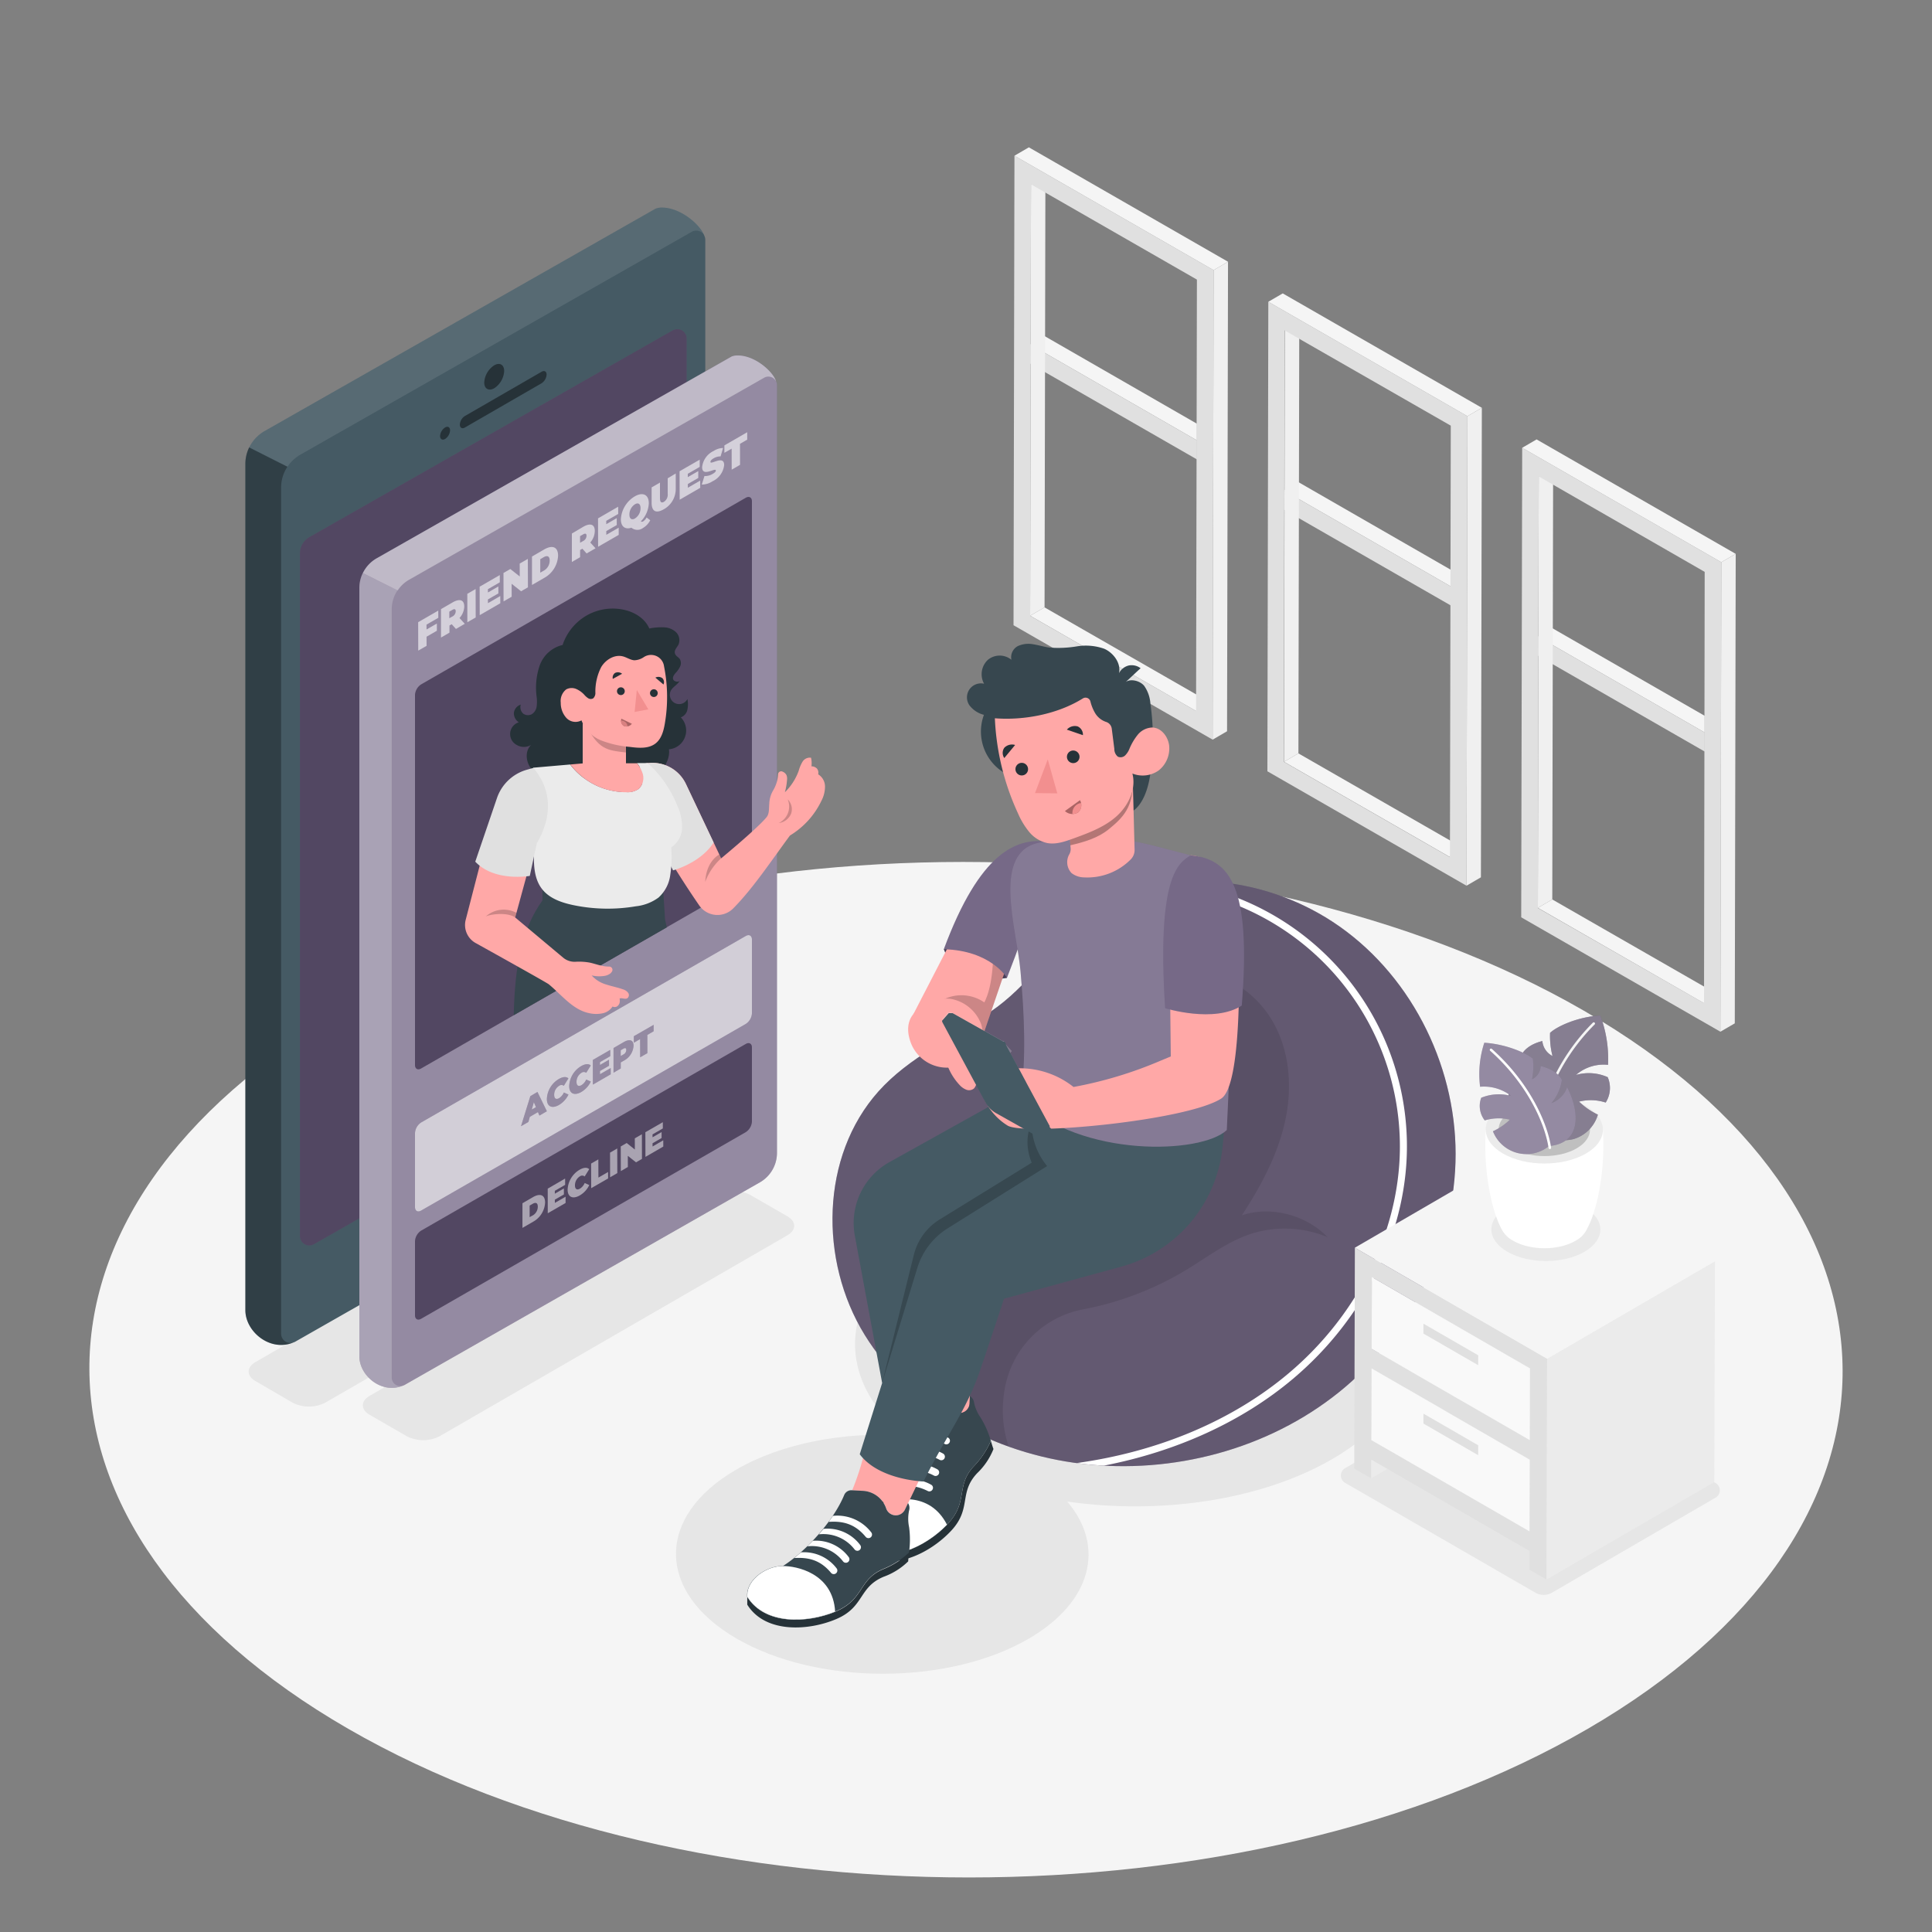 <svg xmlns="http://www.w3.org/2000/svg" viewBox="0 0 500 500"><rect x="0" y="0" width="500" height="500" fill="#808080" stroke="none"/><g id="freepik--Floor--inject-47"><path d="M409.89,261.56c-88.88-51.32-232.52-51.32-320.83,0S1.22,396.09,90.1,447.4s232.53,51.32,320.84,0S498.78,312.88,409.89,261.56Z" style="fill:#f5f5f5"></path></g><g id="freepik--Shadows--inject-47"><path d="M344.42,318.42c-28.3-16.34-74-16.34-102.16,0-24.84,14.44-27.6,36.8-8.39,53.08-15.5-1-31.57,2-43.41,8.88-20.78,12.07-20.67,31.65.25,43.73s54.71,12.07,75.49,0c16.54-9.61,19.83-24,10-35.51,23.82,3.44,50-.22,68.6-11C372.87,361.26,372.73,334.76,344.42,318.42Z" style="fill:#e6e6e6"></path><path d="M397.33,412.17,348.1,383.75a2.19,2.19,0,0,1,0-3.78l43.39-25.21a2.17,2.17,0,0,1,2.19,0L444,383.81a2.18,2.18,0,0,1,0,3.77l-42.3,24.58A4.35,4.35,0,0,1,397.33,412.17Z" style="fill:#e6e6e6"></path><path d="M66.12,352.5c-2.35,1.36-2.36,3.56,0,4.92L75.7,363a9.34,9.34,0,0,0,8.49,0l105.34-60.82c2.35-1.35,2.37-3.56,0-4.92l-9.6-5.54a9.41,9.41,0,0,0-8.49,0Z" style="fill:#e6e6e6"></path><path d="M95.67,361.24c-2.36,1.36-2.36,3.56,0,4.91l9.61,5.55a9.34,9.34,0,0,0,8.49,0l90-52c2.35-1.36,2.37-3.56,0-4.92l-9.61-5.54a9.32,9.32,0,0,0-8.48,0Z" style="fill:#e6e6e6"></path></g><g id="freepik--Windows--inject-47"><polygon points="266.61 89.15 270.34 86.98 309.77 109.66 309.77 113.97 266.61 89.15" style="fill:#f5f5f5"></polygon><polygon points="266.61 89.15 266.61 89.15 266.61 89.15 309.77 113.97 309.77 118.9 266.6 94.1 266.61 89.15" style="fill:#e0e0e0"></polygon><rect x="288.19" y="76.67" height="49.79" transform="translate(56.46 300.74) rotate(-60.09)" style="fill:#e0e0e0"></rect><polygon points="332.31 126.95 336.04 124.78 375.47 147.46 375.47 151.77 332.31 126.95" style="fill:#f5f5f5"></polygon><polygon points="332.31 126.95 332.31 126.95 332.31 126.95 375.47 151.77 375.47 156.7 332.3 131.9 332.31 126.95" style="fill:#e0e0e0"></polygon><rect x="353.89" y="114.46" height="49.79" transform="translate(56.64 376.64) rotate(-60.09)" style="fill:#e0e0e0"></rect><polygon points="398.01 164.74 401.74 162.57 441.17 185.25 441.17 189.57 398.01 164.74" style="fill:#f5f5f5"></polygon><polygon points="398.01 164.74 398.01 164.74 398.01 164.74 441.17 189.57 441.17 194.5 398 169.69 398.01 164.74" style="fill:#e0e0e0"></polygon><rect x="419.59" y="152.26" height="49.79" transform="translate(56.82 452.54) rotate(-60.09)" style="fill:#e0e0e0"></rect><polygon points="266.82 47.71 270.55 45.54 270.33 157.19 266.6 159.35 266.82 47.71" style="fill:#f0f0f0"></polygon><polygon points="266.6 159.35 270.33 157.19 313.28 181.84 309.55 184.01 266.6 159.35" style="fill:#f5f5f5"></polygon><path d="M262.54,40.3l51.54,29.61-.25,121.51L262.3,161.81Zm47,143.71.22-111.65L266.82,47.71l-.22,111.65L309.55,184" style="fill:#e0e0e0"></path><polygon points="262.54 40.3 266.27 38.13 317.81 67.74 314.08 69.91 262.54 40.3" style="fill:#f5f5f5"></polygon><polygon points="314.08 69.91 317.81 67.74 317.56 189.25 313.83 191.42 314.08 69.91" style="fill:#f0f0f0"></polygon><polygon points="332.52 85.51 336.25 83.34 336.03 194.98 332.3 197.15 332.52 85.51" style="fill:#f0f0f0"></polygon><polygon points="332.3 197.15 336.03 194.98 378.98 219.64 375.25 221.81 332.3 197.15" style="fill:#f5f5f5"></polygon><path d="M328.24,78.1l51.53,29.61-.24,121.51L328,199.61Zm47,143.71.22-111.65-43-24.65-.22,111.64,42.95,24.66" style="fill:#e0e0e0"></path><polygon points="328.24 78.1 331.97 75.93 383.5 105.54 379.77 107.71 328.24 78.1" style="fill:#f5f5f5"></polygon><polygon points="379.77 107.71 383.5 105.54 383.26 227.05 379.53 229.22 379.77 107.71" style="fill:#f0f0f0"></polygon><polygon points="398.22 123.3 401.95 121.14 401.73 232.78 398 234.95 398.22 123.3" style="fill:#f0f0f0"></polygon><polygon points="398 234.95 401.73 232.78 444.68 257.43 440.95 259.6 398 234.95" style="fill:#f5f5f5"></polygon><path d="M393.94,115.89l51.53,29.61L445.23,267,393.69,237.4ZM441,259.6,441.17,148,398.22,123.3,398,235,441,259.6" style="fill:#e0e0e0"></path><polygon points="393.94 115.89 397.67 113.72 449.2 143.34 445.47 145.5 393.94 115.89" style="fill:#f5f5f5"></polygon><polygon points="445.47 145.5 449.2 143.34 448.96 264.84 445.23 267.01 445.47 145.5" style="fill:#f0f0f0"></polygon></g><g id="freepik--Device--inject-47"><path d="M182.31,61.09h0c-.74-2.58-6-7.48-11.19-7.38a4.42,4.42,0,0,0-1.46.29L68.4,111.6A9.85,9.85,0,0,0,63.5,120V339.07c0,5.58,6.44,10.9,12.48,8.34l0,0a2.14,2.14,0,0,0,.39-.16l101.27-57.71a9.68,9.68,0,0,0,4.89-8.41v-219A2.33,2.33,0,0,0,182.31,61.09Z" style="fill:#455a64"></path><path d="M77.63,143.17A4.85,4.85,0,0,1,80.08,139l94-53.49a2.42,2.42,0,0,1,3.62,2.1V264.2a4.85,4.85,0,0,1-2.45,4.21L81.25,322a2.42,2.42,0,0,1-3.62-2.1Z" style="fill:#67597A"></path><path d="M77.63,143.17A4.85,4.85,0,0,1,80.08,139l94-53.49a2.42,2.42,0,0,1,3.62,2.1V264.2a4.85,4.85,0,0,1-2.45,4.21L81.25,322a2.42,2.42,0,0,1-3.62-2.1Z" style="opacity:0.2"></path><path d="M63.5,120V339.07c0,5.58,6.44,10.9,12.48,8.34l0,0a2.41,2.41,0,0,1-3.23-2.26v-219a9.74,9.74,0,0,1,1.63-5.35l-9.91-5A9.63,9.63,0,0,0,63.5,120Z" style="opacity:0.3"></path><path d="M171.13,53.7a4.42,4.42,0,0,0-1.46.29L68.4,111.6a9.66,9.66,0,0,0-3.89,4.17l9.91,5a9.79,9.79,0,0,1,3.26-3.07L179,60a2.41,2.41,0,0,1,3.36,1.05h0C181.58,58.5,176.34,53.6,171.13,53.7Z" style="fill:#fff;opacity:0.1"></path><path d="M140.16,96.21c.71-.41,1.3-.09,1.3.73a2.89,2.89,0,0,1-1.29,2.24L120.3,110.65c-.71.41-1.29.06-1.29-.75a2.82,2.82,0,0,1,1.28-2.22Z" style="fill:#263238"></path><path d="M115.19,110.63c.71-.41,1.28-.09,1.29.73a2.88,2.88,0,0,1-1.28,2.24c-.71.41-1.3.07-1.31-.75A2.86,2.86,0,0,1,115.19,110.63Z" style="fill:#263238"></path><path d="M127.91,94.54c1.42-.82,2.56-.16,2.57,1.47a5.7,5.7,0,0,1-2.56,4.46c-1.42.82-2.6.15-2.6-1.48A5.7,5.7,0,0,1,127.91,94.54Z" style="fill:#263238"></path><path d="M127.91,300.76c2.9-1.67,5.23-.34,5.24,3a11.57,11.57,0,0,1-5.2,9.09c-2.9,1.67-5.29.3-5.3-3A11.56,11.56,0,0,1,127.91,300.76Z" style="fill:#263238"></path></g><g id="freepik--Screen--inject-47"><path d="M200.85,98.67h0c-.66-2.34-5.42-6.8-10.15-6.7a4.08,4.08,0,0,0-1.33.26L97.45,144.51A8.93,8.93,0,0,0,93,152.16V351c0,5.07,5.84,9.9,11.32,7.58l0,0a2.13,2.13,0,0,0,.35-.14L196.64,306a8.79,8.79,0,0,0,4.44-7.64V99.62A2.11,2.11,0,0,0,200.85,98.67Z" style="fill:#67597A"></path><path d="M93,152.16V351c0,5.07,5.84,9.9,11.32,7.58l0,0a2.19,2.19,0,0,1-2.94-2V157.65a8.76,8.76,0,0,1,1.49-4.85l-9-4.5A8.73,8.73,0,0,0,93,152.16Z" style="fill:#fff;opacity:0.2"></path><path d="M190.7,92a4.08,4.08,0,0,0-1.33.26L97.45,144.51a8.78,8.78,0,0,0-3.53,3.79l9,4.5a8.7,8.7,0,0,1,3-2.79l91.92-52.3a2.2,2.2,0,0,1,3,1h0C200.19,96.32,195.43,91.86,190.7,92Z" style="fill:#fff;opacity:0.4"></path><path d="M200.85,98.67h0c-.66-2.34-5.42-6.8-10.15-6.7a4.08,4.08,0,0,0-1.33.26L97.45,144.51A8.93,8.93,0,0,0,93,152.16V351c0,5.07,5.84,9.9,11.32,7.58l0,0a2.13,2.13,0,0,0,.35-.14L196.64,306a8.79,8.79,0,0,0,4.44-7.64V99.62A2.11,2.11,0,0,0,200.85,98.67Z" style="fill:#fff;opacity:0.3"></path><path d="M193,242.23c.87-.5,1.6-.1,1.6.92l0,19.12A3.51,3.51,0,0,1,193,265l-84,48.29c-.88.51-1.6.11-1.6-.91l0-19.13a3.52,3.52,0,0,1,1.59-2.76Z" style="fill:#67597A"></path><g style="opacity:0.7"><path d="M193,242.23c.87-.5,1.6-.1,1.6.92l0,19.12A3.51,3.51,0,0,1,193,265l-84,48.29c-.88.51-1.6.11-1.6-.91l0-19.13a3.52,3.52,0,0,1,1.59-2.76Z" style="fill:#fff"></path></g><path d="M193,270.18c.87-.51,1.6-.1,1.6.91l0,19.13A3.53,3.53,0,0,1,193,293l-84,48.29c-.88.51-1.6.11-1.6-.91l0-19.13a3.52,3.52,0,0,1,1.59-2.76Z" style="fill:#67597A"></path><g style="opacity:0.2"><path d="M193,270.18c.87-.51,1.6-.1,1.6.91l0,19.13A3.53,3.53,0,0,1,193,293l-84,48.29c-.88.51-1.6.11-1.6-.91l0-19.13a3.52,3.52,0,0,1,1.59-2.76Z"></path></g><path d="M193,128.83c.87-.5,1.6-.1,1.6.92l0,95.72a3.51,3.51,0,0,1-1.6,2.75l-84,48.29c-.88.52-1.6.11-1.6-.91l0-95.72a3.53,3.53,0,0,1,1.59-2.76Z" style="fill:#67597A"></path><g style="opacity:0.2"><path d="M193,128.83c.87-.5,1.6-.1,1.6.92l0,95.72a3.51,3.51,0,0,1-1.6,2.75l-84,48.29c-.88.52-1.6.11-1.6-.91l0-95.72a3.53,3.53,0,0,1,1.59-2.76Z"></path></g><path d="M172.12,238q-.28-4.29-.55-8.57l-31.18-1.26v4.84c-5.29,7.46-7.12,16.31-7.44,29.72L172.57,240Q172.34,239,172.12,238Z" style="fill:#37474f"></path><path d="M175.93,176.11c-.44,1-1.65,1.53-2.24,2.49a2.4,2.4,0,1,0,4.21,2.3,6.71,6.71,0,0,1,0,2.75,2.65,2.65,0,0,1-1.71,2,4.88,4.88,0,0,1-3.07,8.27c.35,2.51-1.29,5.22-3.36,6.68a10.76,10.76,0,0,1-7.25,1.69,23.58,23.58,0,0,1-7.26-2.13,26.2,26.2,0,0,1-11,1.65c-2.38-.23-4.87-.87-6.52-2.6s-2-4.81-.27-6.43a3.65,3.65,0,0,1-3.75,0,3.18,3.18,0,0,1,.56-5.85,2.77,2.77,0,0,1-1.27-2.52,2.61,2.61,0,0,1,1.77-2.06,2.27,2.27,0,0,0,.62,2.33,2.11,2.11,0,0,0,2.31.11,2.81,2.81,0,0,0,1.19-2,9.57,9.57,0,0,0,0-2.39,17.72,17.72,0,0,1,.79-8.19,8.31,8.31,0,0,1,5.92-5.29,13.86,13.86,0,0,1,6.22-7.63,13.67,13.67,0,0,1,9.7-1.47c2.74.61,5.42,2.25,6.52,4.84a15,15,0,0,1,3.6-.31,4.84,4.84,0,0,1,3.25,1.2,2.9,2.9,0,0,1,.71,3.24c-.36.74-1.13,1.41-.95,2.22s.95,1,1.33,1.63a2.1,2.1,0,0,1,0,1.92,6.45,6.45,0,0,1-1.16,1.63c-.4.46-.82,1.07-.6,1.64S175.62,176.67,175.93,176.11Z" style="fill:#263238"></path><path d="M165.5,197.79l2.11-.28a9.58,9.58,0,0,1,9.91,5.4l9.11,19.23s9.46-7.8,11.78-10.68c.73-.91.56-2.27.68-3.44a7.31,7.31,0,0,1,.93-3.35,9.11,9.11,0,0,0,1.35-4.31.8.8,0,0,1,1.14-.67l.16.08a1.82,1.82,0,0,1,.88.85,2.55,2.55,0,0,1,.13,1.23,16.41,16.41,0,0,1-.55,3.18,14.78,14.78,0,0,0,3.58-5.57,9.44,9.44,0,0,1,1-2.36,2.22,2.22,0,0,1,2.18-1,5.93,5.93,0,0,1,.11,2.22,2,2,0,0,1,1.45.61,1.73,1.73,0,0,1,.29,1.46,3.73,3.73,0,0,1,1.77,3.23,7.93,7.93,0,0,1-.92,3.61,21.16,21.16,0,0,1-8.15,9c-4.71,6.37-9.58,13.73-14.73,18.91a5.74,5.74,0,0,1-8.76-.83,245.53,245.53,0,0,1-13.2-21.47Z" style="fill:#ffa8a7"></path><path d="M165.5,197.79l2.11-.28a9.58,9.58,0,0,1,9.91,5.4l7.17,15.14c-3.44,5.35-10.5,7.2-10.5,7.2l-6.45-12.45Z" style="fill:#e0e0e0"></path><path d="M182.51,228.23a15.45,15.45,0,0,1,4.12-6.09l-.48-1C185.09,221.75,182.76,223.63,182.51,228.23Z" style="opacity:0.2"></path><path d="M201.55,213a4.74,4.74,0,0,0,2.3-6.13,3.58,3.58,0,0,1,.9,3.68A4,4,0,0,1,201.55,213Z" style="opacity:0.2"></path><path d="M138,198.68l9.55-.83A18.25,18.25,0,0,0,162.07,205a5,5,0,0,0,3.24-.86,3.92,3.92,0,0,0,.91-4.23,8.13,8.13,0,0,0-1.37-2.43h2.79a30.27,30.27,0,0,1,7.64,11,13.26,13.26,0,0,1,1.24,5.82,6.28,6.28,0,0,1-2.81,5,29.92,29.92,0,0,1-.23,7,9.48,9.48,0,0,1-3.07,6,12.1,12.1,0,0,1-5.87,2.25,43.58,43.58,0,0,1-16.14-.3c-3.06-.64-6.25-1.73-8.15-4.21-1.78-2.31-2.12-5.41-2.06-8.32S138,198.68,138,198.68Z" style="fill:#ebebeb"></path><path d="M165.31,204.17a5,5,0,0,1-3.24.86,18.25,18.25,0,0,1-14.49-7.18l3.22-.28V187.22L162,191.53v6h2.86a8.13,8.13,0,0,1,1.37,2.43A3.92,3.92,0,0,1,165.31,204.17Z" style="fill:#ffa8a7"></path><path d="M151.59,187.52c3.35,6.5,5.43,6.64,10.4,7.22v-3.21Z" style="opacity:0.2"></path><path d="M171.86,172.48a40.46,40.46,0,0,1,.18,14.88c-.32,1.85-.86,3.81-2.33,5-1.8,1.45-4.39,1.24-6.68.94a26.38,26.38,0,0,1-7.37-1.65,9,9,0,0,1-5.17-5.22,3.23,3.23,0,0,1-3.92-.64,5.75,5.75,0,0,1-1.45-3.94,3.81,3.81,0,0,1,1.42-3.44,3,3,0,0,1,2.57-.11,6.16,6.16,0,0,1,2.14,1.55,4.66,4.66,0,0,0,1,.87,1.25,1.25,0,0,0,1.28,0,1.87,1.87,0,0,0,.55-1.51,14,14,0,0,1,1.5-6.55c1.15-1.94,3.49-3.37,5.67-2.78,1,.27,1.91.94,2.94,1a4.67,4.67,0,0,0,2.34-.76l0,0A3.39,3.39,0,0,1,171.86,172.48Z" style="fill:#ffa8a7"></path><polygon points="164.81 178.58 167.79 183.59 164.24 184.25 164.81 178.58" style="fill:#f28f8f"></polygon><path d="M160.82,186l2.7,1.31a1.77,1.77,0,0,1-2.05.58A1.6,1.6,0,0,1,160.82,186Z" style="fill:#f28f8f"></path><path d="M160.82,186l2.7,1.31a1.77,1.77,0,0,1-2.05.58A1.6,1.6,0,0,1,160.82,186Z" style="opacity:0.3"></path><path d="M162.41,188a1.66,1.66,0,0,1-.94-.09,1.43,1.43,0,0,1-.72-1.42,1.72,1.72,0,0,1,1.07.37A1.68,1.68,0,0,1,162.41,188Z" style="fill:#f28f8f"></path><path d="M162.41,188a1.66,1.66,0,0,1-.94-.09,1.43,1.43,0,0,1-.72-1.42,1.72,1.72,0,0,1,1.07.37A1.68,1.68,0,0,1,162.41,188Z" style="opacity:0.1"></path><path d="M159.68,178.78a1,1,0,1,0,2,.2,1,1,0,1,0-2-.2Z" style="fill:#263238"></path><path d="M168.22,179.31a1,1,0,1,0,1.12-.92A1,1,0,0,0,168.22,179.31Z" style="fill:#263238"></path><path d="M169.61,175.37l2.1,1.78a1.46,1.46,0,0,0-.28-1.63A1.7,1.7,0,0,0,169.61,175.37Z" style="fill:#263238"></path><path d="M161,174.37l-2.41,1.33a1.47,1.47,0,0,1,.6-1.55A1.74,1.74,0,0,1,161,174.37Z" style="fill:#263238"></path><path d="M136.52,225.75l-3.19,11.69,12.39,10.38a4.64,4.64,0,0,0,3.15,1.09,15.38,15.38,0,0,1,3.79.22c1,.22,1.91.54,2.88.76a8.59,8.59,0,0,0,2.08.26.84.84,0,0,1,.81,1.18,2.11,2.11,0,0,1-.42.56,3.42,3.42,0,0,1-1.8.7,8.3,8.3,0,0,1-3.1-.16,8,8,0,0,0,3.82,2.37c1.39.46,2.85.73,4.23,1.22a2.61,2.61,0,0,1,1.36.87,1,1,0,0,1-.17,1.45c-.59.37-1.4-.18-2,.08a2.74,2.74,0,0,1,0,1.14,1.64,1.64,0,0,1-.69.92,1.17,1.17,0,0,1-1.13,0,4,4,0,0,1-2.62,1.77,8.12,8.12,0,0,1-3.22,0c-4.41-.82-7.2-4.66-10.67-7.52-.47-.39-12.67-7.2-18.92-10.67a5.34,5.34,0,0,1-2.58-6l4-15.49Z" style="fill:#ffa8a7"></path><path d="M125.72,237.18c1.34-.63,5.62-1.14,7.61.26l.33-1.2A7,7,0,0,0,125.72,237.18Z" style="opacity:0.2"></path><path d="M138.06,198.73l-1.75.49a11.46,11.46,0,0,0-7.7,7.33L123,223c5,5.31,14.11,3.68,14.11,3.68l1.8-8.38C145.25,207.28,139.43,200.52,138.06,198.73Z" style="fill:#e0e0e0"></path><g style="opacity:0.6"><polygon points="113.42 158.02 113.43 159.89 110.38 161.65 110.39 162.91 113.06 161.37 113.06 163.24 110.39 164.78 110.4 167.14 108.24 168.38 108.22 161.02 113.42 158.02" style="fill:#fff"></polygon><path d="M118.92,159.94l1.36,1.5L118,162.77l-1.1-1.23-.58.34v1.85L114.13,165l0-7.36,3.08-1.78c1.79-1,2.93-.61,2.94,1.09A4.63,4.63,0,0,1,118.92,159.94Zm-1.85-.38a1.57,1.57,0,0,0,.87-1.37c0-.53-.28-.7-.88-.35l-.78.45V160l.79-.45" style="fill:#fff"></path><polygon points="123.09 152.44 123.11 159.8 120.95 161.04 120.94 153.68 123.09 152.44" style="fill:#fff"></polygon><polygon points="129.34 148.83 129.35 150.7 126.27 152.48 126.27 153.34 128.97 151.78 128.98 153.57 126.27 155.13 126.28 156.1 129.47 154.25 129.48 156.12 124.15 159.2 124.13 151.84 129.34 148.83" style="fill:#fff"></polygon><polygon points="136.6 144.64 136.63 152 134.85 153.02 132.41 151.08 132.42 154.43 130.32 155.64 130.3 148.28 132.07 147.26 134.51 149.19 134.5 145.85 136.6 144.64" style="fill:#fff"></polygon><path d="M140.81,142.21c2.14-1.24,3.62-.69,3.62,1.6a6.92,6.92,0,0,1-3.6,5.76l-3.15,1.82,0-7.36Zm-.08,5.48a3,3,0,0,0,1.53-2.63c0-1.13-.63-1.39-1.54-.87l-.9.53v3.49l.9-.52" style="fill:#fff"></path><path d="M152.76,140.4l1.36,1.5-2.31,1.33L150.72,142l-.59.34v1.86L148,145.44l0-7.36L151,136.3c1.78-1,2.92-.61,2.93,1.09A4.63,4.63,0,0,1,152.76,140.4Zm-1.85-.38a1.56,1.56,0,0,0,.88-1.37c0-.54-.28-.7-.88-.35l-.79.45v1.72l.79-.45" style="fill:#fff"></path><polygon points="159.98 131.14 159.99 133.01 156.9 134.79 156.9 135.66 159.61 134.09 159.62 135.88 156.91 137.44 156.91 138.41 160.12 136.56 160.12 138.43 154.79 141.5 154.77 134.15 159.98 131.14" style="fill:#fff"></polygon><path d="M167.34,133.92l.94.72a4.89,4.89,0,0,1-1.87,2,2.42,2.42,0,0,1-3-.07c-1.61.54-2.73-.28-2.73-2.17a7.37,7.37,0,0,1,3.6-5.94c2.08-1.2,3.62-.46,3.63,1.77a7.13,7.13,0,0,1-2.06,4.7.53.53,0,0,0,.6,0A2.72,2.72,0,0,0,167.34,133.92Zm-3,.25a3.15,3.15,0,0,0,1.43-2.67c0-1.15-.64-1.47-1.44-1a3.16,3.16,0,0,0-1.44,2.68c0,1.14.65,1.46,1.45,1" style="fill:#fff"></path><path d="M174.88,122.54v4a6,6,0,0,1-3.11,5.27c-2,1.14-3.12.54-3.13-1.67v-4l2.16-1.25v4c0,1.12.38,1.33,1,1a2.19,2.19,0,0,0,1-2.11v-4Z" style="fill:#fff"></path><polygon points="181.08 118.96 181.08 120.83 178 122.61 178 123.48 180.71 121.92 180.71 123.7 178.01 125.26 178.01 126.23 181.21 124.38 181.22 126.25 175.9 129.32 175.87 121.96 181.08 118.96" style="fill:#fff"></polygon><path d="M184.71,116.7a4.63,4.63,0,0,1,2.42-.76l-.64,2.17a3.54,3.54,0,0,0-1.79.49c-.63.36-.84.69-.84.94,0,.88,3.55-1.89,3.55.82a5.27,5.27,0,0,1-3,4.19,5.13,5.13,0,0,1-2.79.86l.69-2.21a3.73,3.73,0,0,0,2.11-.55c.62-.35.84-.62.84-.87,0-.93-3.55,1.86-3.55-.89A5.24,5.24,0,0,1,184.71,116.7Z" style="fill:#fff"></path><polygon points="193.38 111.86 193.38 113.78 191.51 114.86 191.52 120.3 189.36 121.55 189.35 116.11 187.47 117.19 187.47 115.27 193.38 111.86" style="fill:#fff"></polygon></g><path d="M144.61,279.26c1.09-.63,1.95-.68,2.49-.17L145.92,281a1,1,0,0,0-1.21,0,2.71,2.71,0,0,0-1.29,2.34c0,1,.52,1.3,1.3.85a3.29,3.29,0,0,0,1.21-1.45l1.19.53a6.27,6.27,0,0,1-2.49,2.71c-1.79,1-3.09.41-3.1-1.55A6.27,6.27,0,0,1,144.61,279.26Z" style="fill:#67597A"></path><path d="M139.09,282.59l2.44,5-1.93,1.12-.38-.9-2.1,1.22-.37,1.33-1.91,1.1,2.41-7.78Zm-1.47,4.57,1.09-.63-.55-1.29-.54,1.92" style="fill:#67597A"></path><path d="M150.39,275.92c1.09-.63,2-.67,2.5-.17l-1.18,1.89a1,1,0,0,0-1.22,0,2.74,2.74,0,0,0-1.29,2.34c0,1,.53,1.3,1.3.85a3.23,3.23,0,0,0,1.21-1.45l1.19.53a6.27,6.27,0,0,1-2.49,2.71c-1.79,1-3.1.41-3.1-1.55A6.28,6.28,0,0,1,150.39,275.92Z" style="fill:#67597A"></path><polygon points="157.93 271.71 157.94 273.33 155.27 274.87 155.27 275.61 157.61 274.26 157.62 275.81 155.27 277.17 155.28 278.01 158.05 276.41 158.05 278.03 153.44 280.69 153.42 274.31 157.93 271.71" style="fill:#67597A"></polygon><path d="M161.43,269.69c1.55-.89,2.53-.53,2.53.94a4.66,4.66,0,0,1-2.52,3.87l-.79.46v1.56l-1.87,1.09,0-6.38Zm-.11,3.22a1.35,1.35,0,0,0,.76-1.19c0-.46-.25-.61-.76-.31l-.68.39v1.5l.68-.39" style="fill:#67597A"></path><polygon points="169.16 265.23 169.16 266.89 167.53 267.84 167.54 272.55 165.68 273.62 165.66 268.91 164.04 269.85 164.03 268.18 169.16 265.23" style="fill:#67597A"></polygon><g style="opacity:0.3"><path d="M144.61,279.26c1.09-.63,1.95-.68,2.49-.17L145.92,281a1,1,0,0,0-1.21,0,2.71,2.71,0,0,0-1.29,2.34c0,1,.52,1.3,1.3.85a3.29,3.29,0,0,0,1.21-1.45l1.19.53a6.27,6.27,0,0,1-2.49,2.71c-1.79,1-3.09.41-3.1-1.55A6.27,6.27,0,0,1,144.61,279.26Z" style="fill:#fff"></path><path d="M139.09,282.59l2.44,5-1.93,1.12-.38-.9-2.1,1.22-.37,1.33-1.91,1.1,2.41-7.78Zm-1.47,4.57,1.09-.63-.55-1.29-.54,1.92" style="fill:#fff"></path><path d="M150.39,275.92c1.09-.63,2-.67,2.5-.17l-1.18,1.89a1,1,0,0,0-1.22,0,2.74,2.74,0,0,0-1.29,2.34c0,1,.53,1.3,1.3.85a3.23,3.23,0,0,0,1.21-1.45l1.19.53a6.27,6.27,0,0,1-2.49,2.71c-1.79,1-3.1.41-3.1-1.55A6.28,6.28,0,0,1,150.39,275.92Z" style="fill:#fff"></path><polygon points="157.93 271.71 157.94 273.33 155.27 274.87 155.27 275.61 157.61 274.26 157.62 275.81 155.27 277.17 155.28 278.01 158.05 276.41 158.05 278.03 153.44 280.69 153.42 274.31 157.93 271.71" style="fill:#fff"></polygon><path d="M161.43,269.69c1.55-.89,2.53-.53,2.53.94a4.66,4.66,0,0,1-2.52,3.87l-.79.46v1.56l-1.87,1.09,0-6.38Zm-.11,3.22a1.35,1.35,0,0,0,.76-1.19c0-.46-.25-.61-.76-.31l-.68.39v1.5l.68-.39" style="fill:#fff"></path><polygon points="169.16 265.23 169.16 266.89 167.53 267.84 167.54 272.55 165.68 273.62 165.66 268.91 164.04 269.85 164.03 268.18 169.16 265.23" style="fill:#fff"></polygon></g><g style="opacity:0.5"><path d="M137.93,309.82c1.85-1.07,3.13-.59,3.14,1.38a6,6,0,0,1-3.13,5l-2.73,1.58,0-6.38Zm-.07,4.75a2.64,2.64,0,0,0,1.32-2.28c0-1-.54-1.2-1.33-.74l-.78.45v3l.78-.45" style="fill:#fff"></path><polygon points="146.25 305.01 146.26 306.64 143.59 308.18 143.59 308.93 145.93 307.57 145.94 309.12 143.59 310.47 143.6 311.31 146.37 309.71 146.37 311.33 141.76 313.99 141.75 307.62 146.25 305.01" style="fill:#fff"></polygon><path d="M150,302.73c1.09-.62,1.94-.66,2.49-.15l-1.18,1.89a1,1,0,0,0-1.21-.05,2.73,2.73,0,0,0-1.3,2.35c0,1,.53,1.29,1.31.84a3.22,3.22,0,0,0,1.21-1.45l1.18.53A6.14,6.14,0,0,1,150,309.4c-1.78,1-3.1.41-3.1-1.55A6.29,6.29,0,0,1,150,302.73Z" style="fill:#fff"></path><polygon points="154.85 300.05 154.87 304.76 157.37 303.31 157.38 304.98 153 307.5 152.98 301.13 154.85 300.05" style="fill:#fff"></polygon><polygon points="159.74 297.22 159.76 303.6 157.89 304.68 157.88 298.3 159.74 297.22" style="fill:#fff"></polygon><polygon points="166.12 293.54 166.14 299.92 164.6 300.81 162.48 299.13 162.49 302.02 160.67 303.08 160.65 296.7 162.19 295.81 164.3 297.5 164.29 294.6 166.12 293.54" style="fill:#fff"></polygon><polygon points="171.54 290.42 171.54 292.04 168.87 293.58 168.88 294.33 171.22 292.98 171.22 294.52 168.88 295.87 168.88 296.71 171.65 295.11 171.66 296.73 167.04 299.4 167.02 293.02 171.54 290.42" style="fill:#fff"></polygon></g></g><g id="freepik--Character--inject-47"><path d="M255.94,262.12c-9.66,6.7-20.53,11.34-28.59,20.33-15,16.78-15.4,43.79-3.58,63s33.82,30.73,56.21,33.37c23.49,2.77,48.15-3.72,66.58-18.55s30.16-38,30.15-61.66-12.12-47.21-31.94-60.13c-18.08-11.79-44-15.16-62.19-1.67-9.17,6.82-15.29,16.89-24.43,23.73C257.42,261.07,256.68,261.6,255.94,262.12Z" style="fill:#67597A"></path><path d="M255.94,262.12c-9.66,6.7-20.53,11.34-28.59,20.33-15,16.78-15.4,43.79-3.58,63s33.82,30.73,56.21,33.37c23.49,2.77,48.15-3.72,66.58-18.55s30.16-38,30.15-61.66-12.12-47.21-31.94-60.13c-18.08-11.79-44-15.16-62.19-1.67-9.17,6.82-15.29,16.89-24.43,23.73C257.42,261.07,256.68,261.6,255.94,262.12Z" style="opacity:0.2"></path><path d="M255.94,262.12c-9.66,6.7-20.53,11.34-28.59,20.33-15,16.78-15.4,43.79-3.58,63s33.82,30.73,56.21,33.37c23.49,2.77,48.15-3.72,66.58-18.55s30.16-38,30.15-61.66-12.12-47.21-31.94-60.13c-18.08-11.79-44-15.16-62.19-1.67-9.17,6.82-15.29,16.89-24.43,23.73C257.42,261.07,256.68,261.6,255.94,262.12Z" style="fill:#fff;opacity:0.1"></path><path d="M364.1,295.36a69.06,69.06,0,0,0-58.9-67,49.77,49.77,0,0,0-6.66,1.12,67.33,67.33,0,0,1,63.74,65.95c.43,22-10.34,44.46-28.81,60-14.48,12.21-33.71,20.3-54.84,23.21l1.35.18q2.85.33,5.72.48c18.78-3.64,35.78-11.38,48.94-22.48C353.53,340.89,364.54,317.92,364.1,295.36Z" style="fill:#fff"></path><path d="M259.87,360.46c0-.16,0-.32.07-.48a25.38,25.38,0,0,1,20.58-21.16,80.5,80.5,0,0,0,26.37-10.1c5.77-3.49,11.21-7.76,17.68-9.65a28.81,28.81,0,0,1,19,1.11c-5.43-5.71-14.74-8.22-22.19-5.64,5.16-7.88,9.69-16.38,11.46-25.63s.52-19.4-5.06-27a27.16,27.16,0,0,0-41.93-2.25c-5.52,6.05-8.64,14.55-12.27,21.89-2.6,5.27-5.3,10.67-9.59,14.69-6.48,6.06-15.81,8.25-22.53,14-7.61,6.58-10.9,17.09-10.94,27.16a80.17,80.17,0,0,0,2.95,20.08,76.48,76.48,0,0,0,27.56,16.85A29.93,29.93,0,0,1,259.87,360.46Z" style="opacity:0.1"></path><path d="M235.26,353.11a66.7,66.7,0,0,1,1.18,11l2.61-1a6.74,6.74,0,0,1,7.24,1.65l.13.13a2.62,2.62,0,0,0,3.62.17h0a2.66,2.66,0,0,0,.9-1.9l.35-11.09Z" style="fill:#ffa8a7"></path><path d="M245.32,394.34c-5.4,5.78-15.36,10.84-22.6,5.9l.81,1.85c7.24,4.93,17.2-.13,22.61-5.91s1.9-9.8,6.76-14.93a17.6,17.6,0,0,0,4.21-6.25c-.22-.55-.42-1.27-.68-2.1a22.24,22.24,0,0,1-4.34,6.51C247.22,384.54,250.73,388.55,245.32,394.34Z" style="fill:#263238"></path><path d="M253.77,366.86a10.36,10.36,0,0,1-1.7-3.95A2.32,2.32,0,0,0,251,361.3l-.06,1.86a2.66,2.66,0,0,1-.9,1.9,2.62,2.62,0,0,1-3.62-.17l-.13-.13a6.74,6.74,0,0,0-7.24-1.65l-2.65,1a2,2,0,0,0-1.32,1.95c.17,7.58-3.37,17.66-7.09,23.2-3.82,1.58-7.12,6.79-5.44,10.6l.17.38c7.24,4.94,17.2-.12,22.6-5.9s1.9-9.8,6.77-14.93a22.24,22.24,0,0,0,4.34-6.51A23.83,23.83,0,0,0,253.77,366.86Z" style="fill:#37474f"></path><path d="M243.19,377.81a.92.92,0,0,0,.85-1.64,10.57,10.57,0,0,0-10.39,0c-.16.6-.34,1.2-.52,1.79A10.19,10.19,0,0,1,243.19,377.81Z" style="fill:#fff"></path><path d="M244.52,373.71a.92.92,0,0,0,1.22-.42.9.9,0,0,0-.37-1.22,11.1,11.1,0,0,0-10.81.08c-.11.62-.24,1.24-.38,1.86C237.34,372.35,240.52,371.68,244.52,373.71Z" style="fill:#fff"></path><path d="M241.72,381.89a.93.93,0,0,0,1.23-.41.91.91,0,0,0-.38-1.23,10.53,10.53,0,0,0-10.16-.1c-.23.64-.48,1.27-.72,1.89A10.16,10.16,0,0,1,241.72,381.89Z" style="fill:#fff"></path><path d="M228,389.26c-3.82,1.58-7.12,6.79-5.44,10.6l.17.38c7.13,4.87,16.89,0,22.35-5.65C240.52,385.66,231,387.89,228,389.26Z" style="fill:#fff"></path><path d="M240.12,385.88a.93.93,0,0,0,1.23-.42.9.9,0,0,0-.38-1.22,10.54,10.54,0,0,0-10.18-.1c-.33.71-.66,1.39-1,2C233,384.52,236.12,383.85,240.12,385.88Z" style="fill:#fff"></path><path d="M223.89,375.16a67.23,67.23,0,0,1-3.35,10.53l2.78.15a6.75,6.75,0,0,1,6,4.43l.06.18a2.62,2.62,0,0,0,3.25,1.61h0a2.63,2.63,0,0,0,1.59-1.37l4.79-10Z" style="fill:#ffa8a7"></path><path d="M216.46,417c-7.28,3.11-18.44,3.71-23.07-3.72v2c4.63,7.44,15.79,6.83,23.07,3.72s5.69-8.2,12.21-10.93a17.63,17.63,0,0,0,6.38-4c0-.59.12-1.33.22-2.19a22,22,0,0,1-6.6,4.2C222.15,408.75,223.74,413.84,216.46,417Z" style="fill:#263238"></path><path d="M235.27,395.21a10.52,10.52,0,0,1,0-4.29A2.31,2.31,0,0,0,235,389l-.8,1.68a2.63,2.63,0,0,1-4.84-.24l-.06-.18a6.75,6.75,0,0,0-6-4.43l-2.83-.15a2,2,0,0,0-2,1.25c-2.91,7-10.22,14.8-15.85,18.36-4.13-.09-9.26,3.34-9.26,7.51v.42c4.63,7.43,15.79,6.83,23.07,3.72s5.69-8.2,12.21-10.93a22,22,0,0,0,6.6-4.2A23.35,23.35,0,0,0,235.27,395.21Z" style="fill:#37474f"></path><path d="M221.17,401a.92.92,0,0,0,1.44-1.16,10.55,10.55,0,0,0-9.51-4.17c-.39.48-.78.95-1.19,1.42A10.17,10.17,0,0,1,221.17,401Z" style="fill:#fff"></path><path d="M224.05,397.75a.93.93,0,0,0,1.29.11.92.92,0,0,0,.15-1.27,11.1,11.1,0,0,0-9.93-4.29c-.35.52-.71,1-1.09,1.56C218,393.61,221.2,394.28,224.05,397.75Z" style="fill:#fff"></path><path d="M218.19,404.1a.92.92,0,0,0,1.44-1.15,10.54,10.54,0,0,0-9.26-4.2c-.47.5-1,1-1.43,1.44A10.2,10.2,0,0,1,218.19,404.1Z" style="fill:#fff"></path><path d="M202.65,405.3c-4.13-.09-9.26,3.34-9.26,7.51v.42c4.56,7.32,15.45,6.84,22.74,3.85C215.56,407.07,206,405.26,202.65,405.3Z" style="fill:#fff"></path><path d="M215.12,407.11a.93.93,0,0,0,1.44-1.16,10.57,10.57,0,0,0-9.29-4.2c-.58.52-1.16,1-1.73,1.47C209.1,403,212.27,403.64,215.12,407.11Z" style="fill:#fff"></path><path d="M266.68,280.42l-36.45,20.31a18.06,18.06,0,0,0-9,19.08l7.07,38.11-5.8,18.44c5,6.71,16.5,7.05,16.5,7.05,6.41-12.86,11.11-18.32,14.76-29.09s6.07-18.21,6.07-18.21l30.27-8.28a35.85,35.85,0,0,0,26.24-30.52c.52-4.58.54-7.71.54-7.71Z" style="fill:#455a64"></path><path d="M267,290.66A17.23,17.23,0,0,0,271,301.78l-25.73,16.1a18.49,18.49,0,0,0-7.87,10.27l-9.11,29.77,8.21-33.16a15.05,15.05,0,0,1,6.69-9.17L267,300.91C264.56,294.84,267,290.66,267,290.66Z" style="opacity:0.2"></path><path d="M244.26,245.66c3.71,10,16.34,7.41,16.34,7.41C261.24,239.67,244.26,245.66,244.26,245.66Z" style="fill:#67597A"></path><path d="M244.26,245.66c3.71,10,16.34,7.41,16.34,7.41C261.24,239.67,244.26,245.66,244.26,245.66Z" style="opacity:0.3"></path><path d="M270.63,217.78h-.94c-6.3.07-14.27,4.36-18.16,15.35l-15.13,29.3,17.27,7.66,9.45-27.66Z" style="fill:#ffa8a7"></path><path d="M258.5,237.23c-1.21,3.46-1.28,7.19-1.47,10.85s-.62,8.08-2.29,11.34a10.4,10.4,0,0,0-12.45.46,9.57,9.57,0,0,0-2.8,3.93l14.18,6.29,9.45-27.66,4.65-15.25A17.66,17.66,0,0,0,258.5,237.23Z" style="opacity:0.2"></path><path d="M253.83,264.81A10.32,10.32,0,0,0,246,258.5a11,11,0,0,0-9.62,3.94c-1.88,2.28-1.59,5.36-.4,8.06A10,10,0,0,0,247.52,276C252,274.72,255.51,269.13,253.83,264.81Z" style="fill:#ffa8a7"></path><path d="M270.63,217.78c-7.52-.83-17,2.64-26.37,27.88,12.2.31,16.34,7.41,16.34,7.41,5.51-14,11.72-33.52,11.72-33.52Z" style="fill:#67597A"></path><path d="M270.63,217.78c-7.52-.83-17,2.64-26.37,27.88,12.2.31,16.34,7.41,16.34,7.41,5.51-14,11.72-33.52,11.72-33.52Z" style="fill:#fff;opacity:0.1"></path><path d="M317.49,292.45c-6.47,6.21-37.53,7.35-53.38-7.74,1.52-10.65,1-22.06,0-33.34s-7.61-31,5-33.32c16.82-3.29,25.32-.27,39,3.31C320.15,241.35,318.51,271.27,317.49,292.45Z" style="fill:#67597A"></path><path d="M317.49,292.45c-6.47,6.21-37.53,7.35-53.38-7.74,1.52-10.65,1-22.06,0-33.34s-7.61-31,5-33.32c16.82-3.29,25.32-.27,39,3.31C320.15,241.35,318.51,271.27,317.49,292.45Z" style="fill:#fff;opacity:0.2"></path><path d="M260.9,200.55A12.47,12.47,0,0,1,254.64,185a6.8,6.8,0,0,1-3.76-2.48,3.62,3.62,0,0,1,3.8-5.57,5.09,5.09,0,0,1,1-6.2,4.79,4.79,0,0,1,6.07,0,3.27,3.27,0,0,1,1.64-3.53,6.59,6.59,0,0,1,4.12-.46c1.39.22,2.74.66,4.13.84a29.79,29.79,0,0,0,7.11-.33,14.25,14.25,0,0,1,7,.62c2.19.92,4.45,3.59,3.84,6.34a3.9,3.9,0,0,1,2.52-2,3.85,3.85,0,0,1,3.08.71c-1.31,1.17-2.55,2.39-3.85,3.55,1.35-.92,3.73-.27,4.77,1a9,9,0,0,1,1.61,4.57,64,64,0,0,1-.07,18.59c-.47,3.18-1.71,7.26-4.32,9.15Z" style="fill:#37474f"></path><path d="M276.43,212.29l.66,7.3a2.73,2.73,0,0,1-.42,1.61,4.12,4.12,0,0,0,.65,4.76,5.5,5.5,0,0,0,3.26,1.11,15.81,15.81,0,0,0,12.05-4.65,3.46,3.46,0,0,0,1-2.5l-.48-18.5Z" style="fill:#ffa8a7"></path><path d="M293.11,201.42l-16.68,10.87.58,6.47c3.54-.83,7.09-1.85,9.89-4.12C290.46,211.74,293.59,208.88,293.11,201.42Z" style="opacity:0.3"></path><path d="M257.47,185.89a65.3,65.3,0,0,0,6,24.64,20.08,20.08,0,0,0,2.88,4.77,8.38,8.38,0,0,0,4.67,2.88c2.25.42,4.53-.37,6.69-1.15,3.94-1.43,8-2.92,11.13-5.67s5.29-7.12,4.22-11.17a7.16,7.16,0,0,0,6.82-.81,7.27,7.27,0,0,0,2.7-6.37c-.25-2.33-2-4.67-4.37-4.73a5.07,5.07,0,0,0-3.74,1.84,15,15,0,0,0-2.18,3.69,5,5,0,0,1-1.11,1.7,1.69,1.69,0,0,1-1.89.31,2.54,2.54,0,0,1-.9-2l-.67-5.26a2.11,2.11,0,0,0-1.5-1.74,5.24,5.24,0,0,1-2.81-2.28,11.17,11.17,0,0,1-1.21-3,1.3,1.3,0,0,0-1.95-.79C273.72,184.82,265,186.48,257.47,185.89Z" style="fill:#ffa8a7"></path><polygon points="271.16 196.53 267.86 205.25 273.63 205.32 271.16 196.53" style="fill:#f28f8f"></polygon><path d="M279.5,207.09l-3.89,2.81a2.83,2.83,0,0,0,3.39.36A2.55,2.55,0,0,0,279.5,207.09Z" style="fill:#f28f8f"></path><path d="M279.5,207.09l-3.89,2.81a2.83,2.83,0,0,0,3.39.36A2.55,2.55,0,0,0,279.5,207.09Z" style="opacity:0.3"></path><path d="M277.55,210.65a2.65,2.65,0,0,0,1.45-.39,2.31,2.31,0,0,0,.74-2.44,2.6,2.6,0,0,0-2.19,2.83Z" style="fill:#f28f8f"></path><path d="M279.32,195.42a1.63,1.63,0,1,1-2-1.13A1.64,1.64,0,0,1,279.32,195.42Z" style="fill:#263238"></path><path d="M266,198.62a1.62,1.62,0,0,1-1.12,2,1.63,1.63,0,1,1,1.12-2Z" style="fill:#263238"></path><path d="M262.71,192.8l-2.8,3.38a2.32,2.32,0,0,1,0-2.65A2.77,2.77,0,0,1,262.71,192.8Z" style="fill:#263238"></path><path d="M276.1,188.83l4.16,1.43a2.33,2.33,0,0,0-1.37-2.27A2.76,2.76,0,0,0,276.1,188.83Z" style="fill:#263238"></path><path d="M271.65,291.69v0h0s0,0,0,0,0,0,0-.06,0,0,0-.05,0,0,0-.06a.14.14,0,0,1,0-.06l0-.06,0,0h0l-11.31-21L258.65,272,270,293.06a1.18,1.18,0,0,1,.15.38h0a.28.28,0,0,1-.05.23h0l1.55-1.77a.2.2,0,0,0,0-.08.22.22,0,0,0,0-.08S271.65,291.71,271.65,291.69Z" style="fill:#fff;opacity:0.15"></path><path d="M260.17,270.18l0-.07,0-.06a.43.43,0,0,1,0-.07l-.05-.06-.05-.07-.05-.07,0-.07-.05-.06-.05-.06,0,0,0-.05,0,0,0,0,0,0,0,0,0,0,0,0,0,0,0,0,0,0,0,0,0,0,0,0,0,0,0,0,0,0,0,0,0,0,0,0,0,0,0,0,0,0,0,0,0,0,0,0-.17-.15,0,0,0,0,0,0,0,0,0,0,0,0,0,0h0l0,0,0,0,0,0,0,0,0,0h0l0,0,0,0,0,0,0,0,0,0,0,0,0,0,0,0,0,0,0,0,0,0,0,0-.06,0-.05,0-.06,0-.07,0-.07,0-.08-.05,0,0-13-7.31,0,0-.07,0-.08,0-.07,0-.07,0-.07,0-.07,0-.06,0-.07,0-.07,0h-.24a.25.25,0,0,0-.2.08l-1.55,1.77a.4.4,0,0,1,.38-.06h0a2.88,2.88,0,0,1,.71.3l13,7.31c.24.14.49.31.74.49h0a8.42,8.42,0,0,1,.71.61h0a7.36,7.36,0,0,1,.61.65h0a3.89,3.89,0,0,1,.43.62l1.55-1.78Z" style="fill:#fff;opacity:0.2"></path><path d="M316.47,227c-1.84-3.16-4.67-5.39-8.32-5.66L306,224.7a27.66,27.66,0,0,0-3.39,13.59l.39,35.12h0l-2.58,1.07a105.28,105.28,0,0,1-22.59,6.83,22.39,22.39,0,0,0-14.25-4.84l1.92,3.57c-3.63,2.33-11.84-1.86-11.84-1.86-.6,5.12,2.71,10.43,7.11,13.12s46.39-1.26,55.29-7c5.86-3.79,4.47-40,4.47-40A30.28,30.28,0,0,0,316.47,227Z" style="fill:#ffa8a7"></path><path d="M244.75,267.58a24,24,0,0,0-.47,4.2,15.29,15.29,0,0,0,4.05,9,4.61,4.61,0,0,0,1.74,1.23,2,2,0,0,0,2-.32,3.08,3.08,0,0,0,.71-2.12,11.75,11.75,0,0,0-.19-3.4,4.81,4.81,0,0,0-1.79-2.82,10.12,10.12,0,0,0-2.28-1,5.7,5.7,0,0,1-2-1.47Z" style="fill:#ffa8a7"></path><path d="M308.15,221.36c10.09.95,15.7,7.95,13.22,38.87-7.18,4.65-19.84.69-19.84.69C299.37,227.05,304.86,223.33,308.15,221.36Z" style="fill:#67597A"></path><path d="M308.15,221.36c10.09.95,15.7,7.95,13.22,38.87-7.18,4.65-19.84.69-19.84.69C299.37,227.05,304.86,223.33,308.15,221.36Z" style="fill:#fff;opacity:0.1"></path><path d="M271.65,291.69v0h0s0,0,0,0,0,0,0-.06,0,0,0-.05,0,0,0-.06a.14.14,0,0,1,0-.06l0-.06,0,0h0l-11.31-21,0-.05,0-.07,0-.06a.43.43,0,0,1,0-.07l-.05-.06-.05-.07-.05-.07,0-.07-.05-.06-.05-.06,0,0,0-.05,0,0,0,0,0,0,0,0,0,0,0,0,0,0,0,0,0,0,0,0,0,0,0,0,0,0,0,0,0,0,0,0,0,0,0,0,0,0,0,0,0,0,0,0,0,0,0,0-.17-.15,0,0,0,0,0,0,0,0,0,0,0,0,0,0h0l0,0,0,0,0,0,0,0,0,0h0l0,0,0,0,0,0,0,0,0,0,0,0,0,0,0,0,0,0,0,0,0,0,0,0-.06,0-.05,0-.06,0-.07,0-.07,0-.08-.05,0,0-13-7.31,0,0-.07,0-.08,0-.07,0-.07,0-.07,0-.07,0-.06,0-.07,0-.07,0h-.24a.25.25,0,0,0-.2.08l-1.55,1.77h0c-.13.09-.14.3.05.65l11.3,21a7.34,7.34,0,0,0,2.5,2.37l13,7.31c.68.38,1.08.39,1.13.11a.23.23,0,0,1,0,.12h0l1.55-1.77a.2.2,0,0,0,0-.08.22.22,0,0,0,0-.08S271.65,291.71,271.65,291.69ZM242.34,262s0,0,.09,0h0l0,0A.66.66,0,0,0,242.34,262Zm14.91,8.39.35.3h0Zm.81.79.16.17h0Zm12,22.26a.86.86,0,0,0-.14-.42,1.18,1.18,0,0,1,.15.38h0S270.09,293.46,270.09,293.48Z" style="fill:#455a64"></path></g><g id="freepik--side-table--inject-47"><polygon points="359.06 380.16 354.85 382.6 354.87 377.74 359.06 380.16" style="fill:#e6e6e6"></polygon><polygon points="354.97 354.2 354.97 354.15 354.97 354.15 354.97 354.15 354.97 354.2" style="fill:#787878"></polygon><rect x="375.43" y="342.34" height="47.25" style="fill:#cfcfcf"></rect><polygon points="355.04 330.53 395.95 354.16 395.95 354.16 355.04 330.53" style="fill:#cfcfcf"></polygon><path d="M359.06,380.16l36.8,21.25v4.86l4.38,2.53.16-57.17-49.76-28.72-.16,57.17,4.38,2.52,0-4.86Zm36.84-7.46L355,349.07l.06-18.54L396,354.16h0Zm-.06,23.61-40.92-23.62L355,354.2v-.05h0l40.92,23.62h0Z" style="fill:#e0e0e0"></path><polygon points="354.92 372.69 354.97 354.2 354.97 354.15 395.89 377.77 395.89 377.77 395.83 396.31 354.92 372.69" style="fill:#e0e0e0"></polygon><polygon points="354.98 349.07 355.04 330.53 395.95 354.16 395.95 354.16 395.9 372.7 354.98 349.07" style="fill:#e0e0e0"></polygon><polygon points="400.39 351.63 443.83 326.39 443.66 383.56 400.23 408.8 400.39 351.63" style="fill:#ebebeb"></polygon><polygon points="400.39 351.63 350.63 322.91 394.07 297.67 443.83 326.39 400.39 351.63" style="fill:#f5f5f5"></polygon><polygon points="359.06 380.16 354.85 382.6 354.87 377.74 359.06 380.16" style="fill:#fff;opacity:0.2"></polygon><polygon points="354.97 354.2 354.97 354.15 354.97 354.15 354.97 354.15 354.97 354.2" style="fill:#787878"></polygon><rect x="375.43" y="342.34" height="47.25" style="fill:#cfcfcf"></rect><polygon points="355.04 330.53 395.95 354.16 395.95 354.16 355.04 330.53" style="fill:#cfcfcf"></polygon><polygon points="354.92 372.69 354.97 354.2 354.97 354.15 395.89 377.77 395.89 377.77 395.83 396.31 354.92 372.69" style="fill:#fff;opacity:0.8"></polygon><polygon points="354.98 349.07 355.04 330.53 395.95 354.16 395.95 354.16 395.9 372.7 354.98 349.07" style="fill:#fff;opacity:0.8"></polygon><polygon points="368.38 345.13 368.39 342.57 382.56 350.75 382.56 350.75 382.55 353.31 368.38 345.13" style="fill:#e0e0e0"></polygon><polygon points="368.38 368.42 368.39 365.85 382.56 374.04 382.56 374.04 382.55 376.6 368.38 368.42" style="fill:#e0e0e0"></polygon><path d="M410,312.41c-5.53-3.19-14.45-3.19-19.94,0s-5.46,8.36.06,11.55,14.46,3.19,19.94,0S415.56,315.6,410,312.41Z" style="opacity:0.05"></path><path d="M414.83,292.34l-15.16.44-15.15-.44c-.66,10.24,1.34,20.67,4.1,25.76h0a6.82,6.82,0,0,0,3,3c4.47,2.59,11.7,2.59,16.14,0a6.7,6.7,0,0,0,3-3.13C413.5,312.9,415.48,302.53,414.83,292.34Z" style="fill:#fff"></path><path d="M410.35,286.13c5.94,3.43,6,9,.07,12.42s-15.49,3.43-21.43,0-6-9-.07-12.42S404.42,282.71,410.35,286.13Z" style="fill:#ebebeb"></path><path d="M408,287.5c4.63,2.67,4.65,7,.05,9.68s-12.09,2.68-16.72,0-4.66-7-.06-9.68S403.37,284.82,408,287.5Z" style="fill:#e0e0e0"></path><g style="opacity:0.15"><path d="M408,287.5c4.63,2.67,4.65,7,.05,9.68s-12.09,2.68-16.72,0-4.66-7-.06-9.68S403.37,284.82,408,287.5Z"></path></g><path d="M398.41,292.77a10,10,0,0,0,8.89,2,9.31,9.31,0,0,0,6.23-6.3,18.33,18.33,0,0,1-4.87-3.37,12.36,12.36,0,0,1,6.89.24,7,7,0,0,0,.52-6.57,12.05,12.05,0,0,0-8.22-.57,10.93,10.93,0,0,1,8.31-2.62,32,32,0,0,0-2-12.76c-5.65.29-11.13,2.73-13,4.48a20.72,20.72,0,0,0,.63,6,4.84,4.84,0,0,1-2.63-3.88c-3.54.89-5.05,2.65-5.6,4a14.79,14.79,0,0,0,3.35,6.78c-3.32-1-4.67-4.7-4.67-4.7C389,283.26,389.63,292,398.41,292.77Z" style="fill:#67597A"></path><path d="M398.41,292.77a10,10,0,0,0,8.89,2,9.31,9.31,0,0,0,6.23-6.3,18.33,18.33,0,0,1-4.87-3.37,12.36,12.36,0,0,1,6.89.24,7,7,0,0,0,.52-6.57,12.05,12.05,0,0,0-8.22-.57,10.93,10.93,0,0,1,8.31-2.62,32,32,0,0,0-2-12.76c-5.65.29-11.13,2.73-13,4.48a20.72,20.72,0,0,0,.63,6,4.84,4.84,0,0,1-2.63-3.88c-3.54.89-5.05,2.65-5.6,4a14.79,14.79,0,0,0,3.35,6.78c-3.32-1-4.67-4.7-4.67-4.7C389,283.26,389.63,292,398.41,292.77Z" style="opacity:0.2"></path><path d="M398.41,292.77a10,10,0,0,0,8.89,2,9.31,9.31,0,0,0,6.23-6.3,18.33,18.33,0,0,1-4.87-3.37,12.36,12.36,0,0,1,6.89.24,7,7,0,0,0,.52-6.57,12.05,12.05,0,0,0-8.22-.57,10.93,10.93,0,0,1,8.31-2.62,32,32,0,0,0-2-12.76c-5.65.29-11.13,2.73-13,4.48a20.72,20.72,0,0,0,.63,6,4.84,4.84,0,0,1-2.63-3.88c-3.54.89-5.05,2.65-5.6,4a14.79,14.79,0,0,0,3.35,6.78c-3.32-1-4.67-4.7-4.67-4.7C389,283.26,389.63,292,398.41,292.77Z" style="fill:#fff;opacity:0.3"></path><path d="M398.21,293.61h0a.34.34,0,0,1-.3-.35c.54-7.14,4.63-18.92,14.36-28.63a.33.33,0,0,1,.46.46c-9.61,9.59-13.63,21.19-14.16,28.22A.33.33,0,0,1,398.21,293.61Z" style="fill:#f5f5f5"></path><path d="M400.88,296.59a9.28,9.28,0,0,1-14.51-3.82,15.71,15.71,0,0,0,4.39-3,12.4,12.4,0,0,0-6.51.19,6.06,6.06,0,0,1-.91-5.86,12,12,0,0,1,7.76-.46,11.45,11.45,0,0,0-8.05-2.39,26,26,0,0,1,1.09-11.39c5.38.32,10.71,2.55,12.56,4.13a16.94,16.94,0,0,1-.21,5.33,3.89,3.89,0,0,0,2.23-3.42c3.37.81,4.89,2.39,5.49,3.59a11.72,11.72,0,0,1-2.72,6,6.66,6.66,0,0,0,4.08-4.13C409.08,288.21,409,295.93,400.88,296.59Z" style="fill:#67597A"></path><path d="M400.88,296.59a9.28,9.28,0,0,1-14.51-3.82,15.71,15.71,0,0,0,4.39-3,12.4,12.4,0,0,0-6.51.19,6.06,6.06,0,0,1-.91-5.86,12,12,0,0,1,7.76-.46,11.45,11.45,0,0,0-8.05-2.39,26,26,0,0,1,1.09-11.39c5.38.32,10.71,2.55,12.56,4.13a16.94,16.94,0,0,1-.21,5.33,3.89,3.89,0,0,0,2.23-3.42c3.37.81,4.89,2.39,5.49,3.59a11.72,11.72,0,0,1-2.72,6,6.66,6.66,0,0,0,4.08-4.13C409.08,288.21,409,295.93,400.88,296.59Z" style="fill:#fff;opacity:0.3"></path><path d="M401.1,297.37a.34.34,0,0,1-.33-.28c-.92-6.21-5.44-16.53-15.11-25.15a.32.32,0,1,1,.43-.48c9.81,8.73,14.39,19.21,15.33,25.53a.32.32,0,0,1-.27.37Z" style="fill:#fff"></path></g></svg>
